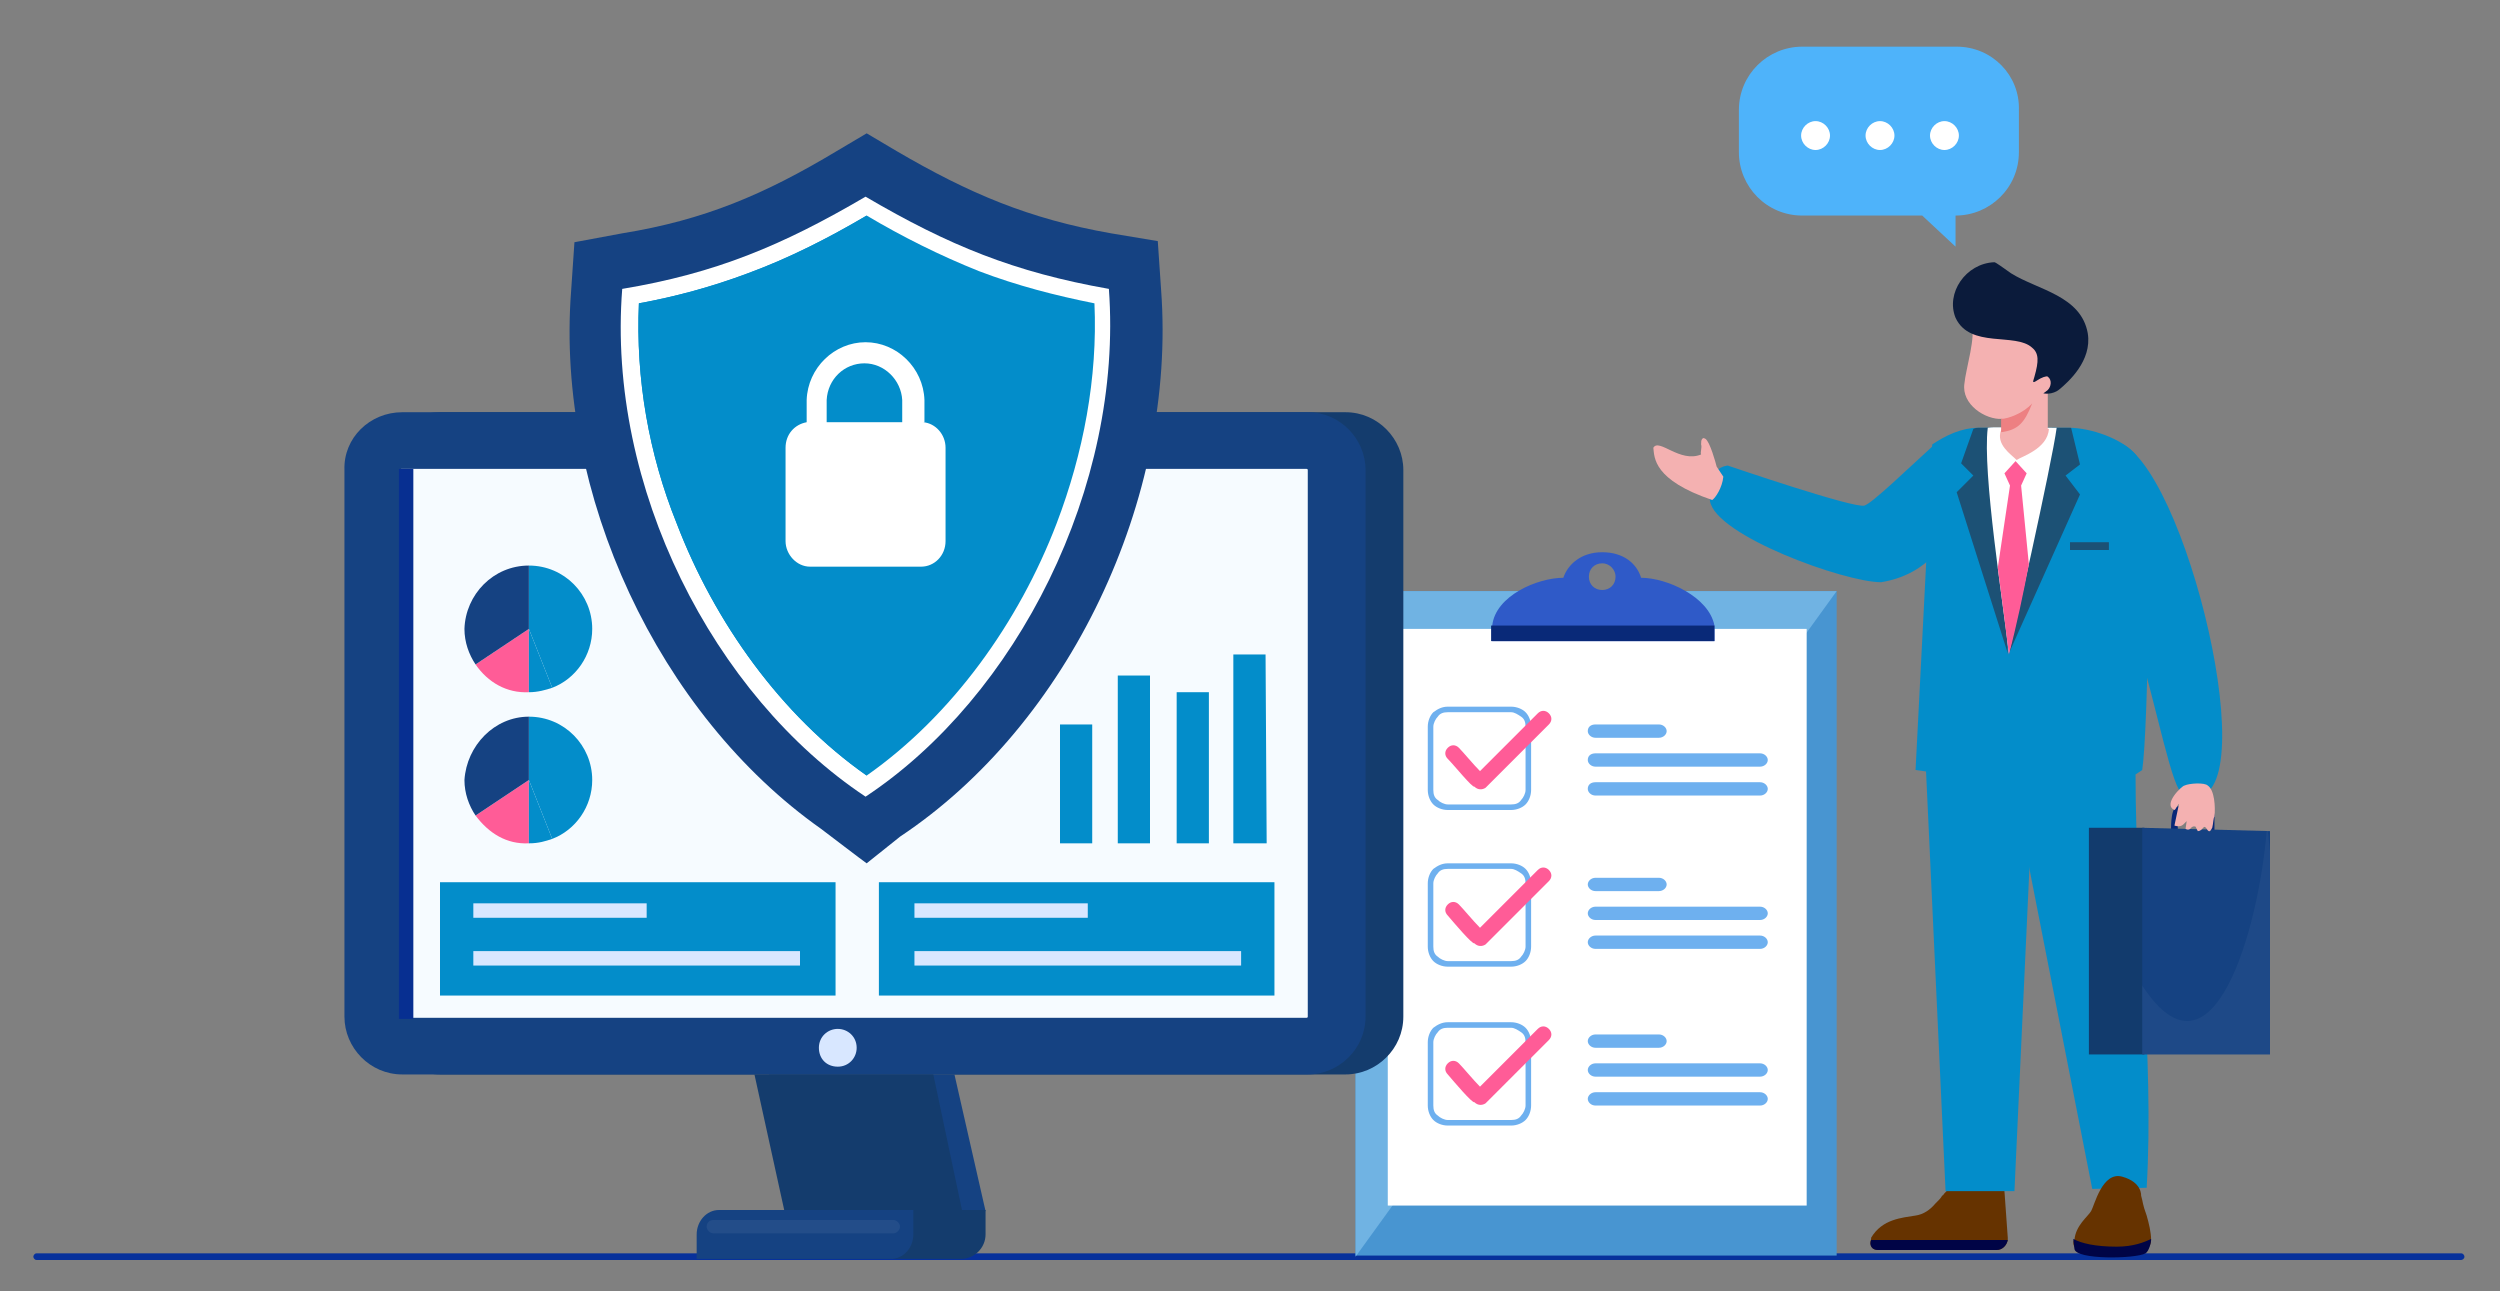 <?xml version="1.0" encoding="utf-8"?>
<!-- Generator: Adobe Illustrator 23.0.3, SVG Export Plug-In . SVG Version: 6.00 Build 0)  -->
<svg version="1.1" id="Layer_1" xmlns="http://www.w3.org/2000/svg" xmlns:xlink="http://www.w3.org/1999/xlink" x="0px" y="0px"
	 viewBox="0 0 225 116.2" style="enable-background:new 0 0 225 116.2;" xml:space="preserve">
<rect x="0" y="0" width="225" height="116.2" fill="#808080" stroke="none"/>
<style type="text/css">
	.st0{fill:#07319B;}
	.st1{fill:#4895D1;}
	.st2{fill:#70B3E3;}
	.st3{fill:#FFFFFF;}
	.st4{fill:#2F5AC8;}
	.st5{fill:#092978;}
	.st6{fill:#6EB0EF;}
	.st7{fill:#FF5C97;}
	.st8{fill:#154282;}
	.st9{fill:#143C6D;}
	.st10{fill:#F6FBFF;}
	.st11{fill:#072F91;}
	.st12{fill:#D8E7FF;}
	.st13{fill:#038DCA;}
	.st14{opacity:6.000000e-02;fill:#FFFFFF;enable-background:new    ;}
	.st15{fill:#4EB3FA;}
	.st16{fill:#663300;}
	.st17{fill:#000446;}
	.st18{fill:#1C5175;}
	.st19{fill:#F4B1B1;}
	.st20{fill:#ED8082;}
	.st21{fill:#0B1B3B;}
	.st22{fill:#123B6D;}
	.st23{opacity:4.000000e-02;fill:#FFFFFF;enable-background:new    ;}
</style>
<g>
	<path class="st0" d="M3.3,112.8h218.2c0.2,0,0.3,0.2,0.3,0.3l0,0c0,0.2-0.2,0.3-0.3,0.3H3.3c-0.2,0-0.3-0.2-0.3-0.3l0,0
		C3,113,3.1,112.8,3.3,112.8"/>
	<g>
		<rect x="122" y="53.2" class="st1" width="43.3" height="59.8"/>
		<polygon class="st2" points="122,113.1 122,53.2 165.3,53.2 		"/>
		<rect x="124.9" y="56.6" class="st3" width="37.7" height="51.9"/>
		<path class="st4" d="M144.2,50.7c-0.7,0-1.2,0.5-1.2,1.2s0.5,1.2,1.2,1.2s1.2-0.5,1.2-1.2C145.4,51.3,144.9,50.7,144.2,50.7
			 M140.7,52c0.4-1.2,1.6-2.3,3.5-2.3s3.1,1,3.5,2.3c2.3,0,6.1,1.7,6.6,4.3v1.4h-10h-10v-1.4C134.6,53.6,138.4,52,140.7,52z"/>
		<rect x="134.2" y="56.3" class="st5" width="20.1" height="1.4"/>
		<path class="st6" d="M136,64.1h-5.7c-0.4,0-0.7,0.1-0.9,0.4c-0.2,0.2-0.4,0.6-0.4,0.9v5.7c0,0.4,0.1,0.7,0.4,0.9
			c0.2,0.2,0.6,0.4,0.9,0.4h5.7c0.4,0,0.7-0.1,0.9-0.4c0.2-0.2,0.4-0.6,0.4-0.9v-5.7c0-0.4-0.1-0.7-0.4-0.9
			C136.6,64.3,136.3,64.1,136,64.1 M130.3,63.6h5.7c0.5,0,1,0.2,1.3,0.5c0.3,0.3,0.5,0.8,0.5,1.3v5.7c0,0.5-0.2,1-0.5,1.3
			s-0.8,0.5-1.3,0.5h-5.7c-0.5,0-1-0.2-1.3-0.5s-0.5-0.8-0.5-1.3v-5.7c0-0.5,0.2-1,0.5-1.3l0,0C129.4,63.8,129.8,63.6,130.3,63.6z"
			/>
		<path class="st7" d="M130.3,68.3c-0.3-0.3-0.3-0.7,0-1s0.7-0.3,1,0c0.4,0.4,1.3,1.5,1.9,2.1l5.2-5.2c0.3-0.3,0.7-0.3,1,0
			c0.3,0.3,0.3,0.7,0,1l-5.7,5.7l0,0l0,0c-0.3,0.2-0.7,0.2-1-0.1C132.5,70.9,130.9,68.9,130.3,68.3"/>
		<path class="st6" d="M136,78.2h-5.7c-0.4,0-0.7,0.1-0.9,0.4c-0.2,0.2-0.4,0.6-0.4,0.9v5.7c0,0.4,0.1,0.7,0.4,0.9
			c0.2,0.2,0.6,0.4,0.9,0.4h5.7c0.4,0,0.7-0.1,0.9-0.4c0.2-0.2,0.4-0.6,0.4-0.9v-5.7c0-0.4-0.1-0.7-0.4-0.9
			C136.6,78.4,136.3,78.2,136,78.2 M130.3,77.7h5.7c0.5,0,1,0.2,1.3,0.5s0.5,0.8,0.5,1.3v5.7c0,0.5-0.2,1-0.5,1.3S136.5,87,136,87
			h-5.7c-0.5,0-1-0.2-1.3-0.5s-0.5-0.8-0.5-1.3v-5.7c0-0.5,0.2-1,0.5-1.3l0,0C129.4,77.9,129.8,77.7,130.3,77.7z"/>
		<path class="st6" d="M136,92.5h-5.7c-0.4,0-0.7,0.1-0.9,0.4c-0.2,0.2-0.4,0.6-0.4,0.9v5.7c0,0.4,0.1,0.7,0.4,0.9
			c0.2,0.2,0.6,0.4,0.9,0.4h5.7c0.4,0,0.7-0.1,0.9-0.4c0.2-0.2,0.4-0.6,0.4-0.9v-5.7c0-0.4-0.1-0.7-0.4-0.9S136.3,92.5,136,92.5
			 M130.3,92h5.7c0.5,0,1,0.2,1.3,0.5s0.5,0.8,0.5,1.3v5.7c0,0.5-0.2,1-0.5,1.3s-0.8,0.5-1.3,0.5h-5.7c-0.5,0-1-0.2-1.3-0.5
			s-0.5-0.8-0.5-1.3v-5.7c0-0.5,0.2-1,0.5-1.3l0,0C129.4,92.2,129.8,92,130.3,92z"/>
		<path class="st7" d="M130.3,82.4c-0.3-0.3-0.3-0.7,0-1s0.7-0.3,1,0c0.4,0.4,1.3,1.5,1.9,2.1l5.2-5.2c0.3-0.3,0.7-0.3,1,0
			s0.3,0.7,0,1l-5.7,5.7l0,0l0,0c-0.3,0.2-0.7,0.2-1-0.1C132.5,85,130.9,83.1,130.3,82.4"/>
		<path class="st7" d="M130.3,96.7c-0.3-0.3-0.3-0.7,0-1s0.7-0.3,1,0c0.4,0.4,1.3,1.5,1.9,2.1l5.2-5.2c0.3-0.3,0.7-0.3,1,0
			s0.3,0.7,0,1l-5.7,5.7l0,0l0,0c-0.3,0.2-0.7,0.2-1-0.1C132.5,99.3,130.9,97.4,130.3,96.7"/>
		<path class="st6" d="M143.6,70.4h14.8c0.4,0,0.7,0.3,0.7,0.6c0,0.3-0.3,0.6-0.7,0.6h-14.8c-0.4,0-0.7-0.3-0.7-0.6
			C142.9,70.6,143.2,70.4,143.6,70.4 M143.6,65.2h5.7c0.4,0,0.7,0.3,0.7,0.6c0,0.3-0.3,0.6-0.7,0.6h-5.7c-0.4,0-0.7-0.3-0.7-0.6
			C142.9,65.4,143.2,65.2,143.6,65.2z M143.6,67.8h14.8c0.4,0,0.7,0.3,0.7,0.6c0,0.3-0.3,0.6-0.7,0.6h-14.8c-0.4,0-0.7-0.3-0.7-0.6
			C142.9,68,143.2,67.8,143.6,67.8z"/>
		<path class="st6" d="M143.6,84.2h14.8c0.4,0,0.7,0.3,0.7,0.6c0,0.3-0.3,0.6-0.7,0.6h-14.8c-0.4,0-0.7-0.3-0.7-0.6
			C142.9,84.5,143.2,84.2,143.6,84.2 M143.6,79h5.7c0.4,0,0.7,0.3,0.7,0.6s-0.3,0.6-0.7,0.6h-5.7c-0.4,0-0.7-0.3-0.7-0.6
			S143.2,79,143.6,79z M143.6,81.6h14.8c0.4,0,0.7,0.3,0.7,0.6s-0.3,0.6-0.7,0.6h-14.8c-0.4,0-0.7-0.3-0.7-0.6
			S143.2,81.6,143.6,81.6z"/>
		<path class="st6" d="M143.6,98.3h14.8c0.4,0,0.7,0.3,0.7,0.6c0,0.3-0.3,0.6-0.7,0.6h-14.8c-0.4,0-0.7-0.3-0.7-0.6
			C142.9,98.6,143.2,98.3,143.6,98.3 M143.6,93.1h5.7c0.4,0,0.7,0.3,0.7,0.6c0,0.3-0.3,0.6-0.7,0.6h-5.7c-0.4,0-0.7-0.3-0.7-0.6
			C142.9,93.4,143.2,93.1,143.6,93.1z M143.6,95.7h14.8c0.4,0,0.7,0.3,0.7,0.6c0,0.3-0.3,0.6-0.7,0.6h-14.8c-0.4,0-0.7-0.3-0.7-0.6
			C142.9,96,143.2,95.7,143.6,95.7z"/>
		<polygon class="st8" points="69.2,96.7 85.9,96.7 88.7,109 72,109 		"/>
		<path class="st9" d="M39.6,37.1h81.5c2.9,0,5.2,2.4,5.2,5.2v49.2c0,2.9-2.4,5.2-5.2,5.2H39.6c-2.9,0-5.2-2.4-5.2-5.2V42.3
			C34.4,39.4,36.7,37.1,39.6,37.1"/>
		<path class="st8" d="M36.2,37.1h81.5c2.9,0,5.2,2.4,5.2,5.2v49.2c0,2.9-2.4,5.2-5.2,5.2H36.2c-2.9,0-5.2-2.4-5.2-5.2V42.3
			C30.9,39.4,33.3,37.1,36.2,37.1"/>
		<path class="st10" d="M36.1,42.2h81.5c0.1,0,0.1,0.1,0.1,0.1v49.2c0,0.1-0.1,0.1-0.1,0.1H36.1c-0.1,0-0.1-0.1-0.1-0.1L36.1,42.2
			C36,42.2,36.1,42.2,36.1,42.2"/>
		<polygon class="st9" points="67.9,96.7 84,96.7 86.6,109 70.6,109 		"/>
		<rect x="35.9" y="42.2" class="st11" width="1.3" height="49.5"/>
		<path class="st12" d="M75.4,92.6c0.9,0,1.7,0.7,1.7,1.7c0,0.9-0.7,1.7-1.7,1.7s-1.7-0.7-1.7-1.7C73.7,93.3,74.5,92.6,75.4,92.6"/>
		<rect x="39.6" y="79.4" class="st13" width="35.6" height="10.2"/>
		<rect x="79.1" y="79.4" class="st13" width="35.6" height="10.2"/>
		<path class="st9" d="M66.1,108.9h22.6v2.2c0,1.2-1,2.2-2.2,2.2H63.9v-2.2C63.9,109.9,64.9,108.9,66.1,108.9"/>
		<path class="st8" d="M64.7,108.9h17.5v2.2c0,1.2-0.9,2.2-2,2.2H62.7v-2.2C62.7,109.9,63.6,108.9,64.7,108.9"/>
		<rect x="82.3" y="81.3" class="st12" width="15.6" height="1.3"/>
		<rect x="82.3" y="85.6" class="st12" width="29.4" height="1.3"/>
		<rect x="42.6" y="81.3" class="st12" width="15.6" height="1.3"/>
		<rect x="42.6" y="85.6" class="st12" width="29.4" height="1.3"/>
		<path class="st14" d="M64.2,109.8h16.2c0.3,0,0.6,0.3,0.6,0.6c0,0.3-0.3,0.6-0.6,0.6H64.2c-0.3,0-0.6-0.3-0.6-0.6
			C63.6,110,63.9,109.8,64.2,109.8"/>
		<g>
			<path class="st7" d="M42.8,59.8l4.8-3.2v5.7C45.6,62.4,43.9,61.4,42.8,59.8"/>
			<path class="st13" d="M47.6,62.3v-5.7l2.1,5.3C49.1,62.1,48.4,62.3,47.6,62.3"/>
			<path class="st13" d="M47.6,56.6v-5.7c3.2,0,5.7,2.6,5.7,5.7c0,2.4-1.5,4.5-3.6,5.3L47.6,56.6z"/>
			<path class="st8" d="M47.6,50.9v5.7l-4.8,3.2c-0.6-0.9-1-2-1-3.2C41.9,53.5,44.4,50.9,47.6,50.9"/>
		</g>
		<g>
			<path class="st7" d="M42.8,73.4l4.8-3.2v5.7C45.6,76,44,75,42.8,73.4"/>
			<path class="st13" d="M47.6,75.9v-5.7l2.1,5.3C49.1,75.7,48.5,75.9,47.6,75.9"/>
			<path class="st13" d="M47.6,70.2v-5.7c3.2,0,5.7,2.6,5.7,5.7c0,2.4-1.5,4.5-3.6,5.3L47.6,70.2z"/>
			<path class="st8" d="M47.6,64.5v5.7l-4.8,3.2c-0.6-0.9-1-2-1-3.2C42,67.1,44.5,64.5,47.6,64.5"/>
		</g>
		<path class="st13" d="M108.8,75.9h-2.9V62.3h2.9V75.9z M103.5,75.9h-2.9V60.8h2.9V75.9z M98.3,75.9h-2.9V65.2h2.9V75.9z M114,75.9
			h-3v-17h2.9L114,75.9L114,75.9z"/>
		<g>
			<path class="st8" d="M78,77.7c-0.3-0.2-3.7-2.8-4.1-3.1C59.3,64.3,50,44.5,51.4,26.2l0.3-4.4L56,21c7.4-1.2,12.8-3.5,19.3-7.4
				L78,12l2.7,1.6c6.5,3.8,11.9,6.1,19.3,7.4l4.2,0.7l0.3,4.4c1.4,18.8-8.3,39.1-23.5,49.2L78,77.7z"/>
			<path class="st3" d="M77.9,17.7C70.4,22.1,64.4,24.6,56,26c-1.4,17.8,8.2,36.6,21.9,45.7c13.6-9,23.2-27.9,21.9-45.7
				C91.3,24.5,85.4,22.1,77.9,17.7"/>
			<path class="st13" d="M57.5,27.3c-0.3,6.8,0.9,13.6,3.4,19.8C64.3,56,70.3,64.4,78,69.8c7.7-5.4,13.7-13.8,17.1-22.7
				c2.4-6.3,3.7-13.1,3.4-19.8c-3.5-0.7-7-1.6-10.4-2.9c-3.5-1.4-6.9-3.1-10.1-5c-3.4,2-6.9,3.8-10.7,5.2
				C64.1,25.8,60.8,26.7,57.5,27.3"/>
			<path class="st13" d="M57.5,27.3c-0.3,6.8,0.9,13.6,3.4,19.8C64.3,56,70.3,64.4,78,69.8l0,0V19.4c-3.4,2-6.9,3.8-10.7,5.2
				C64.1,25.8,60.8,26.7,57.5,27.3"/>
			<path class="st3" d="M83.1,38c1.1,0.1,2,1.1,2,2.3v8.4c0,1.3-1,2.3-2.2,2.3h-10c-1.2,0-2.2-1.1-2.2-2.3v-8.4
				c0-1.2,0.8-2.1,1.9-2.3v-2l0,0c0.1-2.9,2.5-5.2,5.3-5.2s5.2,2.3,5.3,5.2l0,0c0,0.1,0,0.2,0,0.2c0,0.1,0,0.1,0,0.2V38H83.1z
				 M77.9,40.5c1.2,0,2.3,1.1,2.3,2.4c0,0.9-0.5,1.7-1.2,2.1v3.9h-2.1V45c-0.7-0.4-1.2-1.2-1.2-2.1C75.6,41.5,76.6,40.5,77.9,40.5z
				 M74.5,38h6.7v-1.6c0-0.1,0-0.1,0-0.2c0-0.1,0-0.1,0-0.2l0,0l0,0c-0.1-1.8-1.6-3.3-3.4-3.3s-3.3,1.4-3.4,3.3v0.2V38H74.5z"/>
		</g>
		<path class="st15" d="M176.1,4.2h-13.9c-3.1,0-5.7,2.5-5.7,5.7v3.8c0,3.1,2.5,5.7,5.7,5.7H173l3,2.8v-2.8c3.1,0,5.7-2.5,5.7-5.7
			V9.9C181.8,6.8,179.3,4.2,176.1,4.2"/>
		<path class="st3" d="M175,10.9c-0.7,0-1.3,0.6-1.3,1.3s0.6,1.3,1.3,1.3s1.3-0.6,1.3-1.3S175.7,10.9,175,10.9"/>
		<path class="st3" d="M169.2,10.9c-0.7,0-1.3,0.6-1.3,1.3s0.6,1.3,1.3,1.3s1.3-0.6,1.3-1.3S169.9,10.9,169.2,10.9"/>
		<path class="st3" d="M163.4,10.9c-0.7,0-1.3,0.6-1.3,1.3s0.6,1.3,1.3,1.3s1.3-0.6,1.3-1.3S164.1,10.9,163.4,10.9"/>
		<path class="st13" d="M177,45.3c-1.5,3.3-3.4,6.4-7.7,7.1c-3.3,0-14.9-4.2-15.4-7.3s1.6-3.2,1.6-3.2s11.4,3.9,12.3,3.6
			c0.7-0.2,4.1-3.5,6.2-5.4C174.4,39.7,177.6,43.9,177,45.3"/>
		<path class="st16" d="M169,112.5h10.7c0.5,0,0.9-0.4,1-0.9c0-0.1,0-0.1,0-0.2l-0.4-5.6c0,0-0.4-0.2-1.1-0.4
			c-0.4-0.1-0.7-0.4-0.8-0.7v-0.1c-0.2-1.1-1.8-1.4-2.1-0.4c0,0.1-0.1,0.3-0.1,0.4v0.1c0,0.2-0.1,0.4-0.1,0.6l0,0
			c-0.1,0.5-0.1,0.8-0.1,0.8c-0.1,0.2-0.3,0.4-0.4,0.5c-0.1,0.1-0.1,0.2-0.2,0.3c-0.1,0.2-0.3,0.4-0.4,0.5c-0.1,0.1-0.1,0.2-0.2,0.2
			c-0.1,0.2-0.3,0.4-0.4,0.5c-0.1,0.1-0.1,0.1-0.2,0.2c-0.5,0.6-1.1,1-1.8,1.1c-1.2,0.2-3,0.3-4,2v0.1
			C168.2,112.1,168.5,112.5,169,112.5"/>
		<path class="st17" d="M169,112.5h10.7c0.5,0,0.9-0.4,1-0.9h-12.3C168.2,112.1,168.5,112.5,169,112.5"/>
		<path class="st13" d="M178.1,38.5h8.1c2,0,4.8,1,6,2.4c1.7,2,1.1,25.3,0.6,28.4l-0.6,0.4c0,12.5,1.7,25.3,1,37.2l-4.9,0.1
			l-6.2-31.6l-3.2-5.5l-5.1-0.4l-1.4-0.2l1.5-29.3C175.1,39.2,176.5,38.5,178.1,38.5"/>
		<path class="st18" d="M178.1,38.5h1.3l0.2,2l1.1,18.3l-4.6-14.5l1.5-1.5l-1.1-1.1l1.1-3.1C177.8,38.5,178,38.5,178.1,38.5"/>
		<path class="st13" d="M187.3,45.9c-0.8-1.7-0.2-5,1.5-5.7c0.5-0.2,1.4-0.6,2.3-0.2c6.2,3.5,13.3,34.7,5.4,31.5
			c-1-0.3-2.3-7.5-4.3-14.2C190.5,51.8,188,47.4,187.3,45.9"/>
		<path class="st18" d="M184.7,38.5l-0.4,1.8l-3.5,18.5l6.4-14.3l-1.3-1.7l1.3-1l-0.8-3.3C186,38.5,185.1,38.5,184.7,38.5"/>
		<path class="st3" d="M178.9,38.5c-0.5,4,1.4,15.9,1.9,20.3c0.1-0.3,3.9-17.2,4.3-20.3h-3.7C180.6,38.5,179.6,38.4,178.9,38.5"/>
		<path class="st19" d="M176.8,34.5c-0.3,1.9,1.9,3.3,3.4,3.2v0.9l-0.1,0.1c-0.5,1.3,0.9,2.2,1.4,2.7c0.4-0.3,2.8-1,2.9-2.8h-0.1
			v-3.3c0.1,0,0.2-0.1,0.3-0.1c0.3-0.2,0.5-0.7,0.4-1.2s-0.8-0.2-0.8-0.2l0,0c0.6-1.5,1.4-2.8-0.2-3.6c-1.6-0.8-4.7-0.8-4.7-0.8
			l-1.9-0.2C177.9,30.1,176.9,33.3,176.8,34.5"/>
		<path class="st20" d="M182.9,36.3c-0.7,1.8-1.3,2.4-2.8,2.6v-1.2C180.7,37.7,182.1,37.2,182.9,36.3"/>
		<polygon class="st13" points="173.3,68.5 183.1,68.4 181.3,107.2 175.1,107.2 		"/>
		<path class="st16" d="M186.6,111.9c0.1,1.6,5.6,1,6.5,0.6c0.3-0.2,0.5-0.5,0.5-0.9c0-0.7-0.2-1.5-0.4-2.2
			c-0.4-1.1-0.3-1.1-0.5-1.8c0,0,0.1-1.2-1.7-1.7s-2.5,2.6-2.8,3.1s-1.4,1.3-1.5,2.6C186.6,111.6,186.6,111.8,186.6,111.9"/>
		<path class="st17" d="M186.7,112.4c0.1,1,5.5,0.9,6.4,0.4c0.3-0.2,0.5-0.9,0.5-1.3c-0.6,0.3-1.6,0.7-3.1,0.7
			c-1.9,0-3.2-0.3-3.9-0.7C186.6,111.7,186.7,112.3,186.7,112.4"/>
		<path class="st21" d="M182.9,31.3c0.6,0.5,0.6,1.2,0.2,2.6c-0.1,0.4-0.3,0.7,0.3,0.3c0.3-0.2,0.8-0.4,0.9-0.3
			c0.4,0.3,0.3,0.9,0,1.2c-0.1,0.1-0.4,0.3-0.4,0.3s0.8,0.2,1.5-0.4c0.7-0.6,2.9-2.5,2.5-5c-0.6-3.4-4.5-3.9-6.9-5.4
			c-0.7-0.5-1.4-1-1.5-1c-2.6,0.1-4.4,2.8-3.5,5C177.3,31.4,181.4,29.9,182.9,31.3"/>
		<path class="st5" d="M195.4,74.9c0,0-0.1-2.1,0.5-2.3c0.6-0.2,2.8,0,2.8,0s0.6,0.1,0.6,0.9s0,1.4,0,1.4h-0.7c0,0,0.1-1.1-0.1-1.3
			c-0.1-0.2-2.2-0.1-2.2-0.1s-0.3,0-0.3,0.6s0,0.8,0,0.8H195.4z"/>
		<rect x="188" y="74.5" class="st22" width="5" height="20.4"/>
		<polygon class="st8" points="192.8,74.5 204.3,74.8 204.3,94.9 192.8,94.9 		"/>
		<path class="st23" d="M204,74.8h0.1l0.2,1.8v18.3h-11.5v-6.2C199.2,98.5,203.3,83.4,204,74.8"/>
		<path class="st19" d="M195.7,72.9c0.1,0,0.4-0.7,0.4-0.5l-0.4,1.9c0,0,0.5,0.2,0.8-0.1c0.3-0.3,0.3-0.3,0.3-0.3l-0.1,0.7
			c0,0,0.3,0.2,0.5-0.1c0.2-0.2,0.4-0.1,0.4-0.1l0.2,0.4c0.5,0,0.5-0.7,0.8-0.2c0.2,0.3,0.3,0.3,0.5-0.1c0.1-0.4,0.1-0.9,0.2-1
			c0.1-0.9,0-2.4-0.6-2.8c-0.3-0.3-1.7-0.2-2.1,0C196.4,70.7,194.6,72.4,195.7,72.9"/>
		<path class="st7" d="M179.8,51.1c0.4,3,0.8,6.1,1,7.8c0.7-2.6,1.3-5.5,1.8-8.1l-0.7-7.1l0.5-1.1l-1-1.1l-1,1.1l0.5,1.1L179.8,51.1
			z"/>
		<rect x="186.3" y="48.8" class="st18" width="3.5" height="0.7"/>
		<path class="st19" d="M154.5,42c-0.1-0.4-0.6-2.2-1-2.5c-0.2-0.1-0.2-0.1-0.3,0s-0.1,0.3-0.1,0.5c0.1,0.3-0.1,0.7,0,0.9
			c-1.9,0.8-3.8-1.5-4.3-0.6c0.1,0.9,0,2.9,5.3,4.7c0.3-0.2,0.9-1.1,1-2.1L154.5,42z"/>
	</g>
</g>
</svg>
